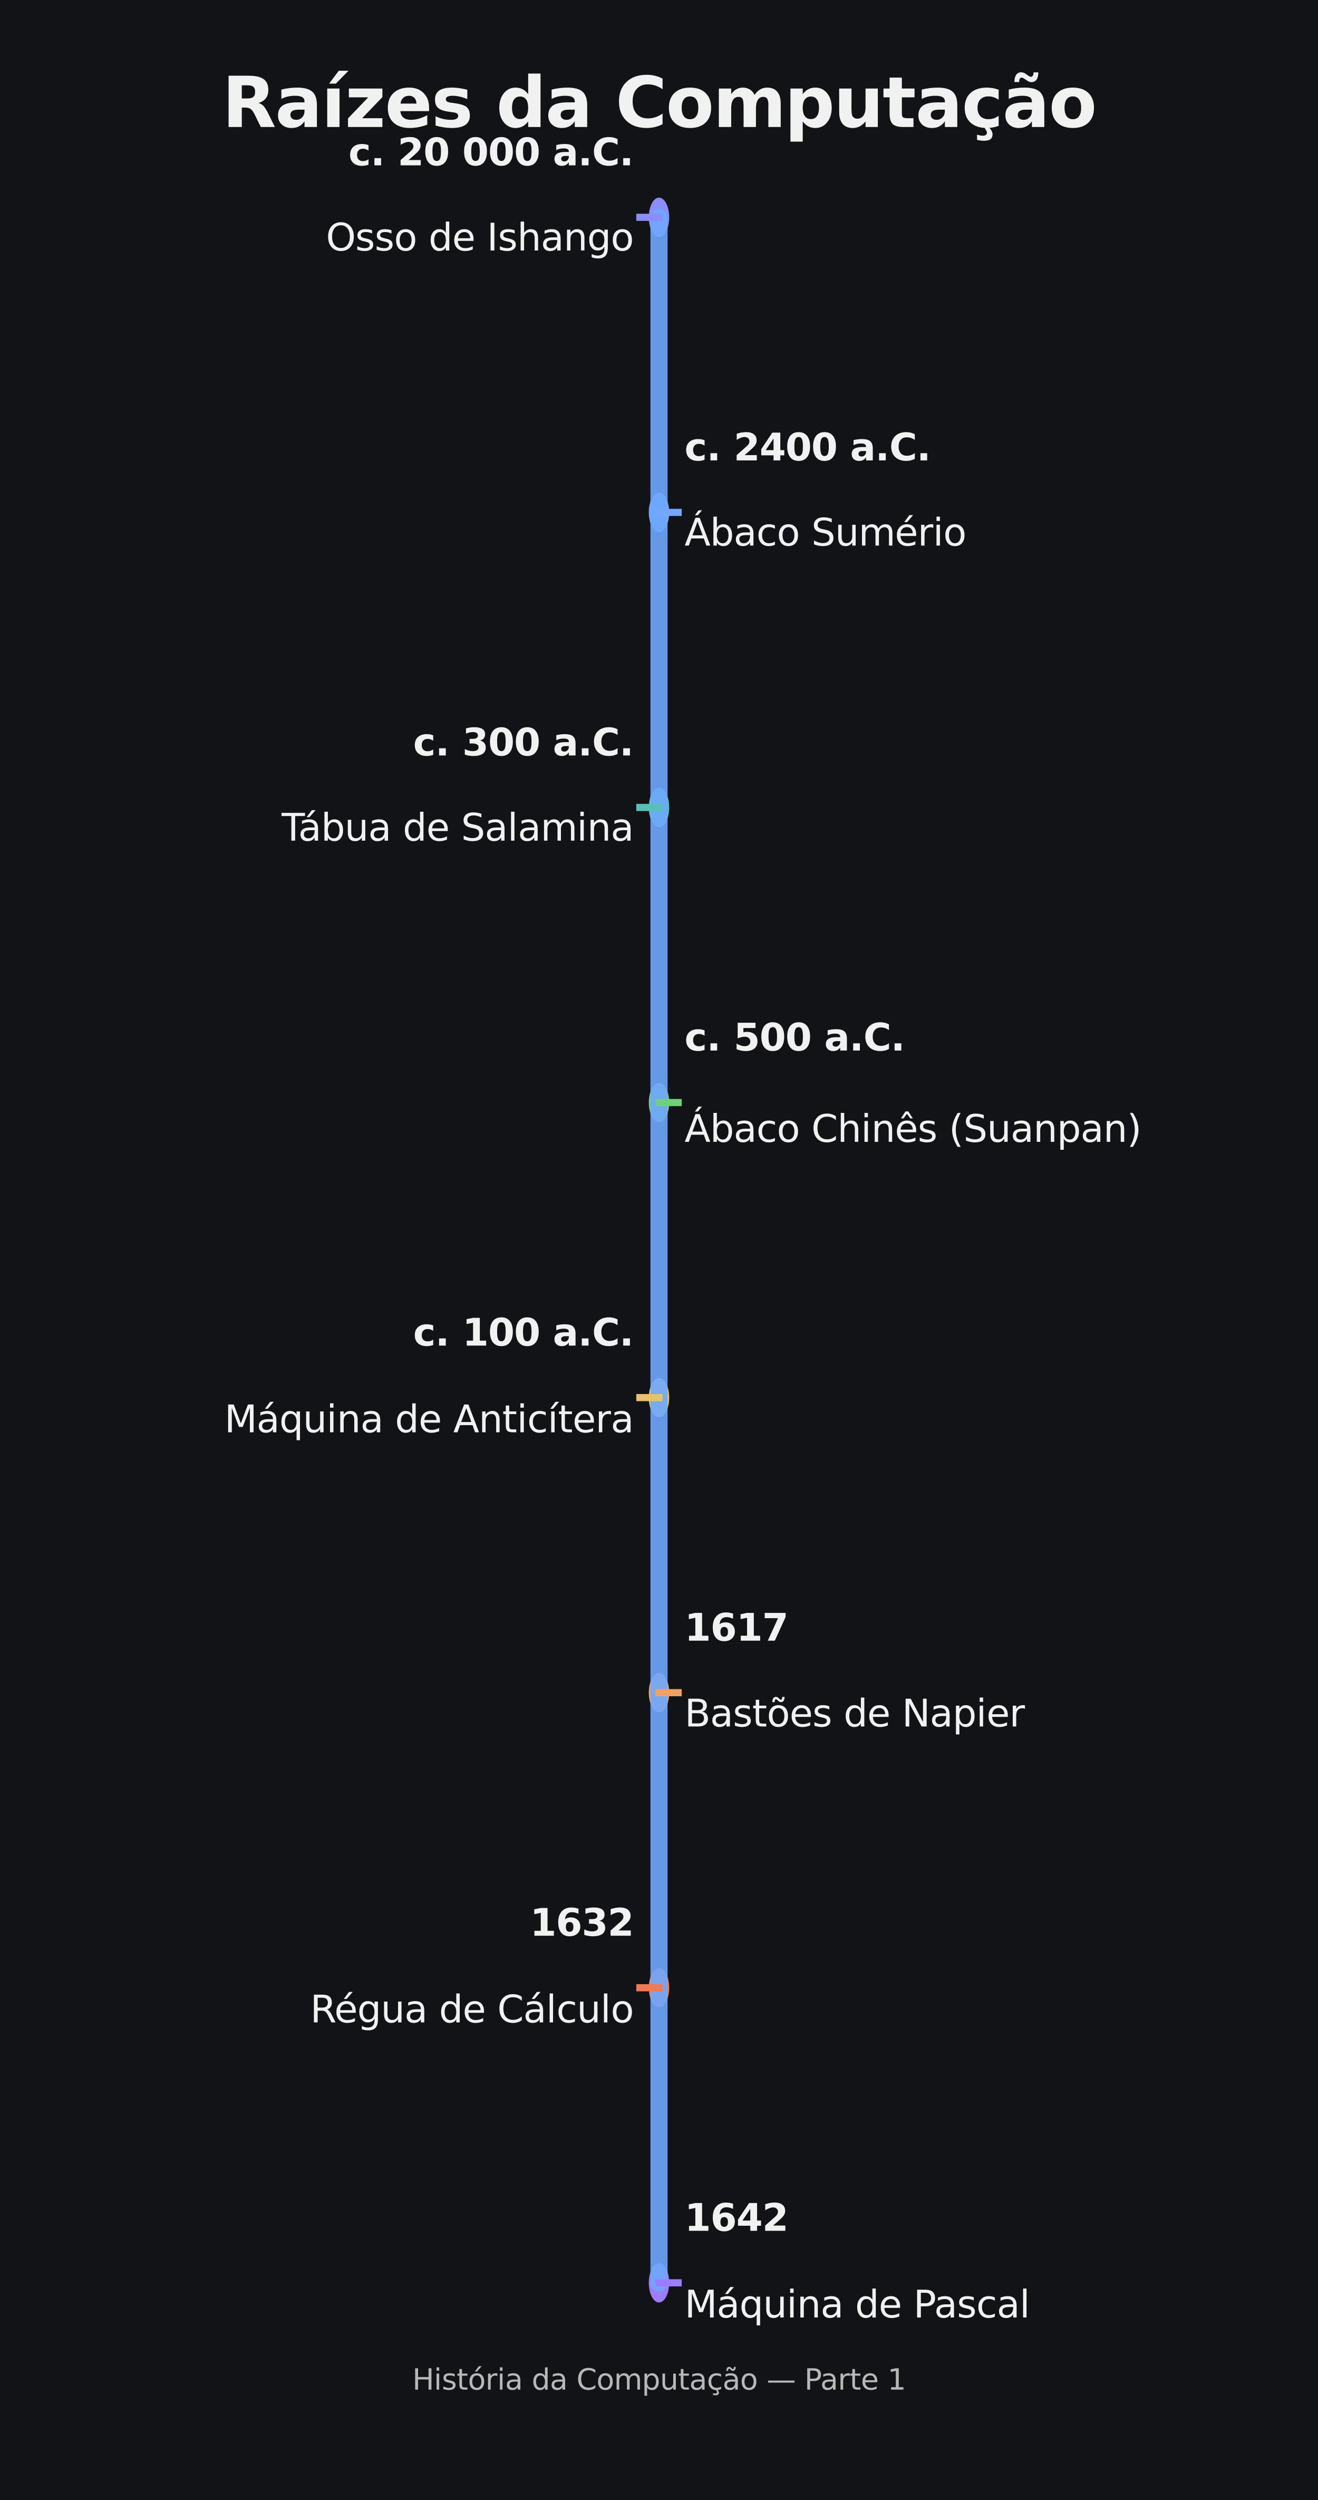 <?xml version="1.0" encoding="utf-8" standalone="no"?>
<!DOCTYPE svg PUBLIC "-//W3C//DTD SVG 1.1//EN"
  "http://www.w3.org/Graphics/SVG/1.1/DTD/svg11.dtd">
<svg xmlns:xlink="http://www.w3.org/1999/xlink" width="460.8pt" height="873.72pt" viewBox="0 0 460.8 873.72" xmlns="http://www.w3.org/2000/svg" version="1.1">
 <defs>
  <style type="text/css">*{stroke-linejoin: round; stroke-linecap: butt}</style>
 </defs>
 <g id="figure_1">
  <g id="patch_1">
   <path d="M 0 873.72 
L 460.8 873.72 
L 460.8 0 
L 0 0 
z
" style="fill: #121316"/>
  </g>
  <g id="axes_1">
   <g id="patch_2">
    <path d="M 230.4 82.82 
C 231.347 82.82 232.256 82.096 232.925 80.807 
C 233.595 79.517 233.971 77.769 233.971 75.946 
C 233.971 74.122 233.595 72.374 232.925 71.085 
C 232.256 69.795 231.347 69.071 230.4 69.071 
C 229.453 69.071 228.544 69.795 227.875 71.085 
C 227.205 72.374 226.829 74.122 226.829 75.946 
C 226.829 77.769 227.205 79.517 227.875 80.807 
C 228.544 82.096 229.453 82.82 230.4 82.82 
z
" clip-path="url(#p7812a2e915)" style="fill: #8b8dfb"/>
   </g>
   <g id="patch_3">
    <path d="M 230.4 185.939 
C 231.347 185.939 232.256 185.214 232.925 183.925 
C 233.595 182.636 233.971 180.887 233.971 179.064 
C 233.971 177.241 233.595 175.492 232.925 174.203 
C 232.256 172.914 231.347 172.189 230.4 172.189 
C 229.453 172.189 228.544 172.914 227.875 174.203 
C 227.205 175.492 226.829 177.241 226.829 179.064 
C 226.829 180.887 227.205 182.636 227.875 183.925 
C 228.544 185.214 229.453 185.939 230.4 185.939 
z
" clip-path="url(#p7812a2e915)" style="fill: #75a7ff"/>
   </g>
   <g id="patch_4">
    <path d="M 230.4 289.057 
C 231.347 289.057 232.256 288.333 232.925 287.043 
C 233.595 285.754 233.971 284.006 233.971 282.182 
C 233.971 280.359 233.595 278.611 232.925 277.321 
C 232.256 276.032 231.347 275.308 230.4 275.308 
C 229.453 275.308 228.544 276.032 227.875 277.321 
C 227.205 278.611 226.829 280.359 226.829 282.182 
C 226.829 284.006 227.205 285.754 227.875 287.043 
C 228.544 288.333 229.453 289.057 230.4 289.057 
z
" clip-path="url(#p7812a2e915)" style="fill: #57c0b6"/>
   </g>
   <g id="patch_5">
    <path d="M 230.4 392.175 
C 231.347 392.175 232.256 391.451 232.925 390.162 
C 233.595 388.873 233.971 387.124 233.971 385.301 
C 233.971 383.478 233.595 381.729 232.925 380.44 
C 232.256 379.151 231.347 378.426 230.4 378.426 
C 229.453 378.426 228.544 379.151 227.875 380.44 
C 227.205 381.729 226.829 383.478 226.829 385.301 
C 226.829 387.124 227.205 388.873 227.875 390.162 
C 228.544 391.451 229.453 392.175 230.4 392.175 
z
" clip-path="url(#p7812a2e915)" style="fill: #6fd17a"/>
   </g>
   <g id="patch_6">
    <path d="M 230.4 495.294 
C 231.347 495.294 232.256 494.569 232.925 493.28 
C 233.595 491.991 233.971 490.242 233.971 488.419 
C 233.971 486.596 233.595 484.847 232.925 483.558 
C 232.256 482.269 231.347 481.545 230.4 481.545 
C 229.453 481.545 228.544 482.269 227.875 483.558 
C 227.205 484.847 226.829 486.596 226.829 488.419 
C 226.829 490.242 227.205 491.991 227.875 493.28 
C 228.544 494.569 229.453 495.294 230.4 495.294 
z
" clip-path="url(#p7812a2e915)" style="fill: #e8c06f"/>
   </g>
   <g id="patch_7">
    <path d="M 230.4 598.412 
C 231.347 598.412 232.256 597.688 232.925 596.399 
C 233.595 595.109 233.971 593.361 233.971 591.538 
C 233.971 589.714 233.595 587.966 232.925 586.677 
C 232.256 585.387 231.347 584.663 230.4 584.663 
C 229.453 584.663 228.544 585.387 227.875 586.677 
C 227.205 587.966 226.829 589.714 226.829 591.538 
C 226.829 593.361 227.205 595.109 227.875 596.399 
C 228.544 597.688 229.453 598.412 230.4 598.412 
z
" clip-path="url(#p7812a2e915)" style="fill: #f3a065"/>
   </g>
   <g id="patch_8">
    <path d="M 230.4 701.531 
C 231.347 701.531 232.256 700.806 232.925 699.517 
C 233.595 698.228 233.971 696.479 233.971 694.656 
C 233.971 692.833 233.595 691.084 232.925 689.795 
C 232.256 688.506 231.347 687.781 230.4 687.781 
C 229.453 687.781 228.544 688.506 227.875 689.795 
C 227.205 691.084 226.829 692.833 226.829 694.656 
C 226.829 696.479 227.205 698.228 227.875 699.517 
C 228.544 700.806 229.453 701.531 230.4 701.531 
z
" clip-path="url(#p7812a2e915)" style="fill: #f17a54"/>
   </g>
   <g id="patch_9">
    <path d="M 230.4 804.649 
C 231.347 804.649 232.256 803.925 232.925 802.635 
C 233.595 801.346 233.971 799.598 233.971 797.774 
C 233.971 795.951 233.595 794.203 232.925 792.913 
C 232.256 791.624 231.347 790.9 230.4 790.9 
C 229.453 790.9 228.544 791.624 227.875 792.913 
C 227.205 794.203 226.829 795.951 226.829 797.774 
C 226.829 799.598 227.205 801.346 227.875 802.635 
C 228.544 803.925 229.453 804.649 230.4 804.649 
z
" clip-path="url(#p7812a2e915)" style="fill: #9c7cff"/>
   </g>
   <g id="line2d_1">
    <path d="M 230.4 797.774 
L 230.4 75.946 
" clip-path="url(#p7812a2e915)" style="fill: none; stroke: #6ea8fe; stroke-opacity: 0.9; stroke-width: 6; stroke-linecap: round"/>
   </g>
   <g id="line2d_2">
    <path d="M 230.4 75.946 
L 223.704 75.946 
" clip-path="url(#p7812a2e915)" style="fill: none; stroke: #8b8dfb; stroke-width: 2.5; stroke-linecap: square"/>
   </g>
   <g id="line2d_3">
    <path d="M 230.4 179.064 
L 237.096 179.064 
" clip-path="url(#p7812a2e915)" style="fill: none; stroke: #75a7ff; stroke-width: 2.5; stroke-linecap: square"/>
   </g>
   <g id="line2d_4">
    <path d="M 230.4 282.182 
L 223.704 282.182 
" clip-path="url(#p7812a2e915)" style="fill: none; stroke: #57c0b6; stroke-width: 2.5; stroke-linecap: square"/>
   </g>
   <g id="line2d_5">
    <path d="M 230.4 385.301 
L 237.096 385.301 
" clip-path="url(#p7812a2e915)" style="fill: none; stroke: #6fd17a; stroke-width: 2.5; stroke-linecap: square"/>
   </g>
   <g id="line2d_6">
    <path d="M 230.4 488.419 
L 223.704 488.419 
" clip-path="url(#p7812a2e915)" style="fill: none; stroke: #e8c06f; stroke-width: 2.5; stroke-linecap: square"/>
   </g>
   <g id="line2d_7">
    <path d="M 230.4 591.538 
L 237.096 591.538 
" clip-path="url(#p7812a2e915)" style="fill: none; stroke: #f3a065; stroke-width: 2.5; stroke-linecap: square"/>
   </g>
   <g id="line2d_8">
    <path d="M 230.4 694.656 
L 223.704 694.656 
" clip-path="url(#p7812a2e915)" style="fill: none; stroke: #f17a54; stroke-width: 2.5; stroke-linecap: square"/>
   </g>
   <g id="line2d_9">
    <path d="M 230.4 797.774 
L 237.096 797.774 
" clip-path="url(#p7812a2e915)" style="fill: none; stroke: #9c7cff; stroke-width: 2.5; stroke-linecap: square"/>
   </g>
   <g id="text_1">
    <!-- Raízes da Computação -->
    <g style="fill: #f1f1f1" transform="translate(77.662 44.379) scale(0.24 -0.24)">
     <defs>
      <path id="DejaVuSans-Bold-52" d="M 2297 2597 
Q 2675 2597 2839 2737 
Q 3003 2878 3003 3200 
Q 3003 3519 2839 3656 
Q 2675 3794 2297 3794 
L 1791 3794 
L 1791 2597 
L 2297 2597 
z
M 1791 1766 
L 1791 0 
L 588 0 
L 588 4666 
L 2425 4666 
Q 3347 4666 3776 4356 
Q 4206 4047 4206 3378 
Q 4206 2916 3982 2619 
Q 3759 2322 3309 2181 
Q 3556 2125 3751 1926 
Q 3947 1728 4147 1325 
L 4800 0 
L 3519 0 
L 2950 1159 
Q 2778 1509 2601 1637 
Q 2425 1766 2131 1766 
L 1791 1766 
z
" transform="scale(0.016)"/>
      <path id="DejaVuSans-Bold-61" d="M 2106 1575 
Q 1756 1575 1579 1456 
Q 1403 1338 1403 1106 
Q 1403 894 1545 773 
Q 1688 653 1941 653 
Q 2256 653 2472 879 
Q 2688 1106 2688 1447 
L 2688 1575 
L 2106 1575 
z
M 3816 1997 
L 3816 0 
L 2688 0 
L 2688 519 
Q 2463 200 2181 54 
Q 1900 -91 1497 -91 
Q 953 -91 614 226 
Q 275 544 275 1050 
Q 275 1666 698 1953 
Q 1122 2241 2028 2241 
L 2688 2241 
L 2688 2328 
Q 2688 2594 2478 2717 
Q 2269 2841 1825 2841 
Q 1466 2841 1156 2769 
Q 847 2697 581 2553 
L 581 3406 
Q 941 3494 1303 3539 
Q 1666 3584 2028 3584 
Q 2975 3584 3395 3211 
Q 3816 2838 3816 1997 
z
" transform="scale(0.016)"/>
      <path id="DejaVuSans-Bold-ed" d="M 538 3500 
L 1656 3500 
L 1656 0 
L 538 0 
L 538 3500 
z
M 1590 5119 
L 2474 5119 
L 1321 3944 
L 709 3944 
L 1590 5119 
z
" transform="scale(0.016)"/>
      <path id="DejaVuSans-Bold-7a" d="M 366 3500 
L 3419 3500 
L 3419 2719 
L 1575 800 
L 3419 800 
L 3419 0 
L 288 0 
L 288 781 
L 2131 2700 
L 366 2700 
L 366 3500 
z
" transform="scale(0.016)"/>
      <path id="DejaVuSans-Bold-65" d="M 4031 1759 
L 4031 1441 
L 1416 1441 
Q 1456 1047 1700 850 
Q 1944 653 2381 653 
Q 2734 653 3104 758 
Q 3475 863 3866 1075 
L 3866 213 
Q 3469 63 3072 -14 
Q 2675 -91 2278 -91 
Q 1328 -91 801 392 
Q 275 875 275 1747 
Q 275 2603 792 3093 
Q 1309 3584 2216 3584 
Q 3041 3584 3536 3087 
Q 4031 2591 4031 1759 
z
M 2881 2131 
Q 2881 2450 2695 2645 
Q 2509 2841 2209 2841 
Q 1884 2841 1681 2658 
Q 1478 2475 1428 2131 
L 2881 2131 
z
" transform="scale(0.016)"/>
      <path id="DejaVuSans-Bold-73" d="M 3272 3391 
L 3272 2541 
Q 2913 2691 2578 2766 
Q 2244 2841 1947 2841 
Q 1628 2841 1473 2761 
Q 1319 2681 1319 2516 
Q 1319 2381 1436 2309 
Q 1553 2238 1856 2203 
L 2053 2175 
Q 2913 2066 3209 1816 
Q 3506 1566 3506 1031 
Q 3506 472 3093 190 
Q 2681 -91 1863 -91 
Q 1516 -91 1145 -36 
Q 775 19 384 128 
L 384 978 
Q 719 816 1070 734 
Q 1422 653 1784 653 
Q 2113 653 2278 743 
Q 2444 834 2444 1013 
Q 2444 1163 2330 1236 
Q 2216 1309 1875 1350 
L 1678 1375 
Q 931 1469 631 1722 
Q 331 1975 331 2491 
Q 331 3047 712 3315 
Q 1094 3584 1881 3584 
Q 2191 3584 2531 3537 
Q 2872 3491 3272 3391 
z
" transform="scale(0.016)"/>
      <path id="DejaVuSans-Bold-20" transform="scale(0.016)"/>
      <path id="DejaVuSans-Bold-64" d="M 2919 2988 
L 2919 4863 
L 4044 4863 
L 4044 0 
L 2919 0 
L 2919 506 
Q 2688 197 2409 53 
Q 2131 -91 1766 -91 
Q 1119 -91 703 423 
Q 288 938 288 1747 
Q 288 2556 703 3070 
Q 1119 3584 1766 3584 
Q 2128 3584 2408 3439 
Q 2688 3294 2919 2988 
z
M 2181 722 
Q 2541 722 2730 984 
Q 2919 1247 2919 1747 
Q 2919 2247 2730 2509 
Q 2541 2772 2181 2772 
Q 1825 2772 1636 2509 
Q 1447 2247 1447 1747 
Q 1447 1247 1636 984 
Q 1825 722 2181 722 
z
" transform="scale(0.016)"/>
      <path id="DejaVuSans-Bold-43" d="M 4288 256 
Q 3956 84 3597 -3 
Q 3238 -91 2847 -91 
Q 1681 -91 1000 561 
Q 319 1213 319 2328 
Q 319 3447 1000 4098 
Q 1681 4750 2847 4750 
Q 3238 4750 3597 4662 
Q 3956 4575 4288 4403 
L 4288 3438 
Q 3953 3666 3628 3772 
Q 3303 3878 2944 3878 
Q 2300 3878 1931 3465 
Q 1563 3053 1563 2328 
Q 1563 1606 1931 1193 
Q 2300 781 2944 781 
Q 3303 781 3628 887 
Q 3953 994 4288 1222 
L 4288 256 
z
" transform="scale(0.016)"/>
      <path id="DejaVuSans-Bold-6f" d="M 2203 2784 
Q 1831 2784 1636 2517 
Q 1441 2250 1441 1747 
Q 1441 1244 1636 976 
Q 1831 709 2203 709 
Q 2569 709 2762 976 
Q 2956 1244 2956 1747 
Q 2956 2250 2762 2517 
Q 2569 2784 2203 2784 
z
M 2203 3584 
Q 3106 3584 3614 3096 
Q 4122 2609 4122 1747 
Q 4122 884 3614 396 
Q 3106 -91 2203 -91 
Q 1297 -91 786 396 
Q 275 884 275 1747 
Q 275 2609 786 3096 
Q 1297 3584 2203 3584 
z
" transform="scale(0.016)"/>
      <path id="DejaVuSans-Bold-6d" d="M 3781 2919 
Q 3994 3244 4286 3414 
Q 4578 3584 4928 3584 
Q 5531 3584 5847 3212 
Q 6163 2841 6163 2131 
L 6163 0 
L 5038 0 
L 5038 1825 
Q 5041 1866 5042 1909 
Q 5044 1953 5044 2034 
Q 5044 2406 4934 2573 
Q 4825 2741 4581 2741 
Q 4263 2741 4089 2478 
Q 3916 2216 3909 1719 
L 3909 0 
L 2784 0 
L 2784 1825 
Q 2784 2406 2684 2573 
Q 2584 2741 2328 2741 
Q 2006 2741 1831 2477 
Q 1656 2213 1656 1722 
L 1656 0 
L 531 0 
L 531 3500 
L 1656 3500 
L 1656 2988 
Q 1863 3284 2130 3434 
Q 2397 3584 2719 3584 
Q 3081 3584 3359 3409 
Q 3638 3234 3781 2919 
z
" transform="scale(0.016)"/>
      <path id="DejaVuSans-Bold-70" d="M 1656 506 
L 1656 -1331 
L 538 -1331 
L 538 3500 
L 1656 3500 
L 1656 2988 
Q 1888 3294 2169 3439 
Q 2450 3584 2816 3584 
Q 3463 3584 3878 3070 
Q 4294 2556 4294 1747 
Q 4294 938 3878 423 
Q 3463 -91 2816 -91 
Q 2450 -91 2169 54 
Q 1888 200 1656 506 
z
M 2400 2772 
Q 2041 2772 1848 2508 
Q 1656 2244 1656 1747 
Q 1656 1250 1848 986 
Q 2041 722 2400 722 
Q 2759 722 2948 984 
Q 3138 1247 3138 1747 
Q 3138 2247 2948 2509 
Q 2759 2772 2400 2772 
z
" transform="scale(0.016)"/>
      <path id="DejaVuSans-Bold-75" d="M 500 1363 
L 500 3500 
L 1625 3500 
L 1625 3150 
Q 1625 2866 1622 2436 
Q 1619 2006 1619 1863 
Q 1619 1441 1641 1255 
Q 1663 1069 1716 984 
Q 1784 875 1895 815 
Q 2006 756 2150 756 
Q 2500 756 2700 1025 
Q 2900 1294 2900 1772 
L 2900 3500 
L 4019 3500 
L 4019 0 
L 2900 0 
L 2900 506 
Q 2647 200 2364 54 
Q 2081 -91 1741 -91 
Q 1134 -91 817 281 
Q 500 653 500 1363 
z
" transform="scale(0.016)"/>
      <path id="DejaVuSans-Bold-74" d="M 1759 4494 
L 1759 3500 
L 2913 3500 
L 2913 2700 
L 1759 2700 
L 1759 1216 
Q 1759 972 1856 886 
Q 1953 800 2241 800 
L 2816 800 
L 2816 0 
L 1856 0 
Q 1194 0 917 276 
Q 641 553 641 1216 
L 641 2700 
L 84 2700 
L 84 3500 
L 641 3500 
L 641 4494 
L 1759 4494 
z
" transform="scale(0.016)"/>
      <path id="DejaVuSans-Bold-e7" d="M 3366 3391 
L 3366 2478 
Q 3138 2634 2908 2709 
Q 2678 2784 2431 2784 
Q 1963 2784 1702 2511 
Q 1441 2238 1441 1747 
Q 1441 1256 1702 982 
Q 1963 709 2431 709 
Q 2694 709 2930 787 
Q 3166 866 3366 1019 
L 3366 103 
Q 3103 6 2833 -42 
Q 2563 -91 2291 -91 
Q 1344 -91 809 395 
Q 275 881 275 1747 
Q 275 2613 809 3098 
Q 1344 3584 2291 3584 
Q 2566 3584 2833 3536 
Q 3100 3488 3366 3391 
z
M 2457 0 
Q 2639 -194 2724 -359 
Q 2810 -525 2810 -672 
Q 2810 -969 2618 -1111 
Q 2426 -1253 2029 -1253 
Q 1879 -1253 1719 -1233 
Q 1560 -1213 1398 -1172 
L 1395 -697 
Q 1551 -747 1680 -770 
Q 1810 -794 1914 -794 
Q 2095 -794 2196 -722 
Q 2298 -650 2298 -525 
Q 2298 -444 2231 -316 
Q 2164 -188 2023 0 
L 2457 0 
z
" transform="scale(0.016)"/>
      <path id="DejaVuSans-Bold-e3" d="M 2106 1575 
Q 1756 1575 1579 1456 
Q 1403 1338 1403 1106 
Q 1403 894 1545 773 
Q 1688 653 1941 653 
Q 2256 653 2472 879 
Q 2688 1106 2688 1447 
L 2688 1575 
L 2106 1575 
z
M 3816 1997 
L 3816 0 
L 2688 0 
L 2688 519 
Q 2463 200 2181 54 
Q 1900 -91 1497 -91 
Q 953 -91 614 226 
Q 275 544 275 1050 
Q 275 1666 698 1953 
Q 1122 2241 2028 2241 
L 2688 2241 
L 2688 2328 
Q 2688 2594 2478 2717 
Q 2269 2841 1825 2841 
Q 1466 2841 1156 2769 
Q 847 2697 581 2553 
L 581 3406 
Q 941 3494 1303 3539 
Q 1666 3584 2028 3584 
Q 2975 3584 3395 3211 
Q 3816 2838 3816 1997 
z
M 2190 4263 
L 2018 4378 
Q 2006 4384 1987 4397 
Q 1840 4494 1762 4494 
Q 1650 4494 1590 4397 
Q 1531 4300 1531 4116 
L 1531 4091 
L 1097 4091 
Q 1097 4516 1257 4747 
Q 1418 4978 1709 4978 
Q 1822 4978 1936 4936 
Q 2050 4894 2178 4800 
L 2368 4666 
Q 2437 4619 2495 4594 
Q 2553 4569 2600 4569 
Q 2712 4569 2774 4669 
Q 2837 4769 2837 4947 
L 2837 4972 
L 3272 4972 
Q 3272 4547 3111 4315 
Q 2950 4084 2659 4084 
Q 2547 4084 2442 4121 
Q 2337 4159 2190 4263 
z
" transform="scale(0.016)"/>
     </defs>
     <use xlink:href="#DejaVuSans-Bold-52"/>
     <use xlink:href="#DejaVuSans-Bold-61" transform="translate(77.002 0)"/>
     <use xlink:href="#DejaVuSans-Bold-ed" transform="translate(144.482 0)"/>
     <use xlink:href="#DejaVuSans-Bold-7a" transform="translate(178.76 0)"/>
     <use xlink:href="#DejaVuSans-Bold-65" transform="translate(236.963 0)"/>
     <use xlink:href="#DejaVuSans-Bold-73" transform="translate(304.785 0)"/>
     <use xlink:href="#DejaVuSans-Bold-20" transform="translate(364.307 0)"/>
     <use xlink:href="#DejaVuSans-Bold-64" transform="translate(399.121 0)"/>
     <use xlink:href="#DejaVuSans-Bold-61" transform="translate(470.703 0)"/>
     <use xlink:href="#DejaVuSans-Bold-20" transform="translate(538.184 0)"/>
     <use xlink:href="#DejaVuSans-Bold-43" transform="translate(572.998 0)"/>
     <use xlink:href="#DejaVuSans-Bold-6f" transform="translate(646.387 0)"/>
     <use xlink:href="#DejaVuSans-Bold-6d" transform="translate(715.088 0)"/>
     <use xlink:href="#DejaVuSans-Bold-70" transform="translate(819.287 0)"/>
     <use xlink:href="#DejaVuSans-Bold-75" transform="translate(890.869 0)"/>
     <use xlink:href="#DejaVuSans-Bold-74" transform="translate(962.061 0)"/>
     <use xlink:href="#DejaVuSans-Bold-61" transform="translate(1009.863 0)"/>
     <use xlink:href="#DejaVuSans-Bold-e7" transform="translate(1077.344 0)"/>
     <use xlink:href="#DejaVuSans-Bold-e3" transform="translate(1136.621 0)"/>
     <use xlink:href="#DejaVuSans-Bold-6f" transform="translate(1204.102 0)"/>
    </g>
   </g>
   <g id="text_2">
    <!-- c. 20 000 a.C. -->
    <g style="fill: #f1f1f1" transform="translate(121.835 57.774) scale(0.13 -0.13)">
     <defs>
      <path id="DejaVuSans-Bold-63" d="M 3366 3391 
L 3366 2478 
Q 3138 2634 2908 2709 
Q 2678 2784 2431 2784 
Q 1963 2784 1702 2511 
Q 1441 2238 1441 1747 
Q 1441 1256 1702 982 
Q 1963 709 2431 709 
Q 2694 709 2930 787 
Q 3166 866 3366 1019 
L 3366 103 
Q 3103 6 2833 -42 
Q 2563 -91 2291 -91 
Q 1344 -91 809 395 
Q 275 881 275 1747 
Q 275 2613 809 3098 
Q 1344 3584 2291 3584 
Q 2566 3584 2833 3536 
Q 3100 3488 3366 3391 
z
" transform="scale(0.016)"/>
      <path id="DejaVuSans-Bold-2e" d="M 653 1209 
L 1778 1209 
L 1778 0 
L 653 0 
L 653 1209 
z
" transform="scale(0.016)"/>
      <path id="DejaVuSans-Bold-32" d="M 1844 884 
L 3897 884 
L 3897 0 
L 506 0 
L 506 884 
L 2209 2388 
Q 2438 2594 2547 2791 
Q 2656 2988 2656 3200 
Q 2656 3528 2436 3728 
Q 2216 3928 1850 3928 
Q 1569 3928 1234 3808 
Q 900 3688 519 3450 
L 519 4475 
Q 925 4609 1322 4679 
Q 1719 4750 2100 4750 
Q 2938 4750 3402 4381 
Q 3866 4013 3866 3353 
Q 3866 2972 3669 2642 
Q 3472 2313 2841 1759 
L 1844 884 
z
" transform="scale(0.016)"/>
      <path id="DejaVuSans-Bold-30" d="M 2944 2338 
Q 2944 3213 2780 3570 
Q 2616 3928 2228 3928 
Q 1841 3928 1675 3570 
Q 1509 3213 1509 2338 
Q 1509 1453 1675 1090 
Q 1841 728 2228 728 
Q 2613 728 2778 1090 
Q 2944 1453 2944 2338 
z
M 4147 2328 
Q 4147 1169 3647 539 
Q 3147 -91 2228 -91 
Q 1306 -91 806 539 
Q 306 1169 306 2328 
Q 306 3491 806 4120 
Q 1306 4750 2228 4750 
Q 3147 4750 3647 4120 
Q 4147 3491 4147 2328 
z
" transform="scale(0.016)"/>
     </defs>
     <use xlink:href="#DejaVuSans-Bold-63"/>
     <use xlink:href="#DejaVuSans-Bold-2e" transform="translate(59.277 0)"/>
     <use xlink:href="#DejaVuSans-Bold-20" transform="translate(97.266 0)"/>
     <use xlink:href="#DejaVuSans-Bold-32" transform="translate(132.08 0)"/>
     <use xlink:href="#DejaVuSans-Bold-30" transform="translate(201.66 0)"/>
     <use xlink:href="#DejaVuSans-Bold-20" transform="translate(271.24 0)"/>
     <use xlink:href="#DejaVuSans-Bold-30" transform="translate(306.055 0)"/>
     <use xlink:href="#DejaVuSans-Bold-30" transform="translate(375.635 0)"/>
     <use xlink:href="#DejaVuSans-Bold-30" transform="translate(445.215 0)"/>
     <use xlink:href="#DejaVuSans-Bold-20" transform="translate(514.795 0)"/>
     <use xlink:href="#DejaVuSans-Bold-61" transform="translate(549.609 0)"/>
     <use xlink:href="#DejaVuSans-Bold-2e" transform="translate(617.09 0)"/>
     <use xlink:href="#DejaVuSans-Bold-43" transform="translate(655.078 0)"/>
     <use xlink:href="#DejaVuSans-Bold-2e" transform="translate(728.467 0)"/>
    </g>
   </g>
   <g id="text_3">
    <!-- Osso de Ishango -->
    <g style="fill: #f1f1f1" transform="translate(113.966 87.542) scale(0.13 -0.13)">
     <defs>
      <path id="DejaVuSans-4f" d="M 2522 4238 
Q 1834 4238 1429 3725 
Q 1025 3213 1025 2328 
Q 1025 1447 1429 934 
Q 1834 422 2522 422 
Q 3209 422 3611 934 
Q 4013 1447 4013 2328 
Q 4013 3213 3611 3725 
Q 3209 4238 2522 4238 
z
M 2522 4750 
Q 3503 4750 4090 4092 
Q 4678 3434 4678 2328 
Q 4678 1225 4090 567 
Q 3503 -91 2522 -91 
Q 1538 -91 948 565 
Q 359 1222 359 2328 
Q 359 3434 948 4092 
Q 1538 4750 2522 4750 
z
" transform="scale(0.016)"/>
      <path id="DejaVuSans-73" d="M 2834 3397 
L 2834 2853 
Q 2591 2978 2328 3040 
Q 2066 3103 1784 3103 
Q 1356 3103 1142 2972 
Q 928 2841 928 2578 
Q 928 2378 1081 2264 
Q 1234 2150 1697 2047 
L 1894 2003 
Q 2506 1872 2764 1633 
Q 3022 1394 3022 966 
Q 3022 478 2636 193 
Q 2250 -91 1575 -91 
Q 1294 -91 989 -36 
Q 684 19 347 128 
L 347 722 
Q 666 556 975 473 
Q 1284 391 1588 391 
Q 1994 391 2212 530 
Q 2431 669 2431 922 
Q 2431 1156 2273 1281 
Q 2116 1406 1581 1522 
L 1381 1569 
Q 847 1681 609 1914 
Q 372 2147 372 2553 
Q 372 3047 722 3315 
Q 1072 3584 1716 3584 
Q 2034 3584 2315 3537 
Q 2597 3491 2834 3397 
z
" transform="scale(0.016)"/>
      <path id="DejaVuSans-6f" d="M 1959 3097 
Q 1497 3097 1228 2736 
Q 959 2375 959 1747 
Q 959 1119 1226 758 
Q 1494 397 1959 397 
Q 2419 397 2687 759 
Q 2956 1122 2956 1747 
Q 2956 2369 2687 2733 
Q 2419 3097 1959 3097 
z
M 1959 3584 
Q 2709 3584 3137 3096 
Q 3566 2609 3566 1747 
Q 3566 888 3137 398 
Q 2709 -91 1959 -91 
Q 1206 -91 779 398 
Q 353 888 353 1747 
Q 353 2609 779 3096 
Q 1206 3584 1959 3584 
z
" transform="scale(0.016)"/>
      <path id="DejaVuSans-20" transform="scale(0.016)"/>
      <path id="DejaVuSans-64" d="M 2906 2969 
L 2906 4863 
L 3481 4863 
L 3481 0 
L 2906 0 
L 2906 525 
Q 2725 213 2448 61 
Q 2172 -91 1784 -91 
Q 1150 -91 751 415 
Q 353 922 353 1747 
Q 353 2572 751 3078 
Q 1150 3584 1784 3584 
Q 2172 3584 2448 3432 
Q 2725 3281 2906 2969 
z
M 947 1747 
Q 947 1113 1208 752 
Q 1469 391 1925 391 
Q 2381 391 2643 752 
Q 2906 1113 2906 1747 
Q 2906 2381 2643 2742 
Q 2381 3103 1925 3103 
Q 1469 3103 1208 2742 
Q 947 2381 947 1747 
z
" transform="scale(0.016)"/>
      <path id="DejaVuSans-65" d="M 3597 1894 
L 3597 1613 
L 953 1613 
Q 991 1019 1311 708 
Q 1631 397 2203 397 
Q 2534 397 2845 478 
Q 3156 559 3463 722 
L 3463 178 
Q 3153 47 2828 -22 
Q 2503 -91 2169 -91 
Q 1331 -91 842 396 
Q 353 884 353 1716 
Q 353 2575 817 3079 
Q 1281 3584 2069 3584 
Q 2775 3584 3186 3129 
Q 3597 2675 3597 1894 
z
M 3022 2063 
Q 3016 2534 2758 2815 
Q 2500 3097 2075 3097 
Q 1594 3097 1305 2825 
Q 1016 2553 972 2059 
L 3022 2063 
z
" transform="scale(0.016)"/>
      <path id="DejaVuSans-49" d="M 628 4666 
L 1259 4666 
L 1259 0 
L 628 0 
L 628 4666 
z
" transform="scale(0.016)"/>
      <path id="DejaVuSans-68" d="M 3513 2113 
L 3513 0 
L 2938 0 
L 2938 2094 
Q 2938 2591 2744 2837 
Q 2550 3084 2163 3084 
Q 1697 3084 1428 2787 
Q 1159 2491 1159 1978 
L 1159 0 
L 581 0 
L 581 4863 
L 1159 4863 
L 1159 2956 
Q 1366 3272 1645 3428 
Q 1925 3584 2291 3584 
Q 2894 3584 3203 3211 
Q 3513 2838 3513 2113 
z
" transform="scale(0.016)"/>
      <path id="DejaVuSans-61" d="M 2194 1759 
Q 1497 1759 1228 1600 
Q 959 1441 959 1056 
Q 959 750 1161 570 
Q 1363 391 1709 391 
Q 2188 391 2477 730 
Q 2766 1069 2766 1631 
L 2766 1759 
L 2194 1759 
z
M 3341 1997 
L 3341 0 
L 2766 0 
L 2766 531 
Q 2569 213 2275 61 
Q 1981 -91 1556 -91 
Q 1019 -91 701 211 
Q 384 513 384 1019 
Q 384 1609 779 1909 
Q 1175 2209 1959 2209 
L 2766 2209 
L 2766 2266 
Q 2766 2663 2505 2880 
Q 2244 3097 1772 3097 
Q 1472 3097 1187 3025 
Q 903 2953 641 2809 
L 641 3341 
Q 956 3463 1253 3523 
Q 1550 3584 1831 3584 
Q 2591 3584 2966 3190 
Q 3341 2797 3341 1997 
z
" transform="scale(0.016)"/>
      <path id="DejaVuSans-6e" d="M 3513 2113 
L 3513 0 
L 2938 0 
L 2938 2094 
Q 2938 2591 2744 2837 
Q 2550 3084 2163 3084 
Q 1697 3084 1428 2787 
Q 1159 2491 1159 1978 
L 1159 0 
L 581 0 
L 581 3500 
L 1159 3500 
L 1159 2956 
Q 1366 3272 1645 3428 
Q 1925 3584 2291 3584 
Q 2894 3584 3203 3211 
Q 3513 2838 3513 2113 
z
" transform="scale(0.016)"/>
      <path id="DejaVuSans-67" d="M 2906 1791 
Q 2906 2416 2648 2759 
Q 2391 3103 1925 3103 
Q 1463 3103 1205 2759 
Q 947 2416 947 1791 
Q 947 1169 1205 825 
Q 1463 481 1925 481 
Q 2391 481 2648 825 
Q 2906 1169 2906 1791 
z
M 3481 434 
Q 3481 -459 3084 -895 
Q 2688 -1331 1869 -1331 
Q 1566 -1331 1297 -1286 
Q 1028 -1241 775 -1147 
L 775 -588 
Q 1028 -725 1275 -790 
Q 1522 -856 1778 -856 
Q 2344 -856 2625 -561 
Q 2906 -266 2906 331 
L 2906 616 
Q 2728 306 2450 153 
Q 2172 0 1784 0 
Q 1141 0 747 490 
Q 353 981 353 1791 
Q 353 2603 747 3093 
Q 1141 3584 1784 3584 
Q 2172 3584 2450 3431 
Q 2728 3278 2906 2969 
L 2906 3500 
L 3481 3500 
L 3481 434 
z
" transform="scale(0.016)"/>
     </defs>
     <use xlink:href="#DejaVuSans-4f"/>
     <use xlink:href="#DejaVuSans-73" transform="translate(78.711 0)"/>
     <use xlink:href="#DejaVuSans-73" transform="translate(130.811 0)"/>
     <use xlink:href="#DejaVuSans-6f" transform="translate(182.91 0)"/>
     <use xlink:href="#DejaVuSans-20" transform="translate(244.092 0)"/>
     <use xlink:href="#DejaVuSans-64" transform="translate(275.879 0)"/>
     <use xlink:href="#DejaVuSans-65" transform="translate(339.355 0)"/>
     <use xlink:href="#DejaVuSans-20" transform="translate(400.879 0)"/>
     <use xlink:href="#DejaVuSans-49" transform="translate(432.666 0)"/>
     <use xlink:href="#DejaVuSans-73" transform="translate(462.158 0)"/>
     <use xlink:href="#DejaVuSans-68" transform="translate(514.258 0)"/>
     <use xlink:href="#DejaVuSans-61" transform="translate(577.637 0)"/>
     <use xlink:href="#DejaVuSans-6e" transform="translate(638.916 0)"/>
     <use xlink:href="#DejaVuSans-67" transform="translate(702.295 0)"/>
     <use xlink:href="#DejaVuSans-6f" transform="translate(765.771 0)"/>
    </g>
   </g>
   <g id="text_4">
    <!-- c. 2400 a.C. -->
    <g style="fill: #f1f1f1" transform="translate(239.328 160.893) scale(0.13 -0.13)">
     <defs>
      <path id="DejaVuSans-Bold-34" d="M 2356 3675 
L 1038 1722 
L 2356 1722 
L 2356 3675 
z
M 2156 4666 
L 3494 4666 
L 3494 1722 
L 4159 1722 
L 4159 850 
L 3494 850 
L 3494 0 
L 2356 0 
L 2356 850 
L 288 850 
L 288 1881 
L 2156 4666 
z
" transform="scale(0.016)"/>
     </defs>
     <use xlink:href="#DejaVuSans-Bold-63"/>
     <use xlink:href="#DejaVuSans-Bold-2e" transform="translate(59.277 0)"/>
     <use xlink:href="#DejaVuSans-Bold-20" transform="translate(97.266 0)"/>
     <use xlink:href="#DejaVuSans-Bold-32" transform="translate(132.08 0)"/>
     <use xlink:href="#DejaVuSans-Bold-34" transform="translate(201.66 0)"/>
     <use xlink:href="#DejaVuSans-Bold-30" transform="translate(271.24 0)"/>
     <use xlink:href="#DejaVuSans-Bold-30" transform="translate(340.82 0)"/>
     <use xlink:href="#DejaVuSans-Bold-20" transform="translate(410.4 0)"/>
     <use xlink:href="#DejaVuSans-Bold-61" transform="translate(445.215 0)"/>
     <use xlink:href="#DejaVuSans-Bold-2e" transform="translate(512.695 0)"/>
     <use xlink:href="#DejaVuSans-Bold-43" transform="translate(550.684 0)"/>
     <use xlink:href="#DejaVuSans-Bold-2e" transform="translate(624.072 0)"/>
    </g>
   </g>
   <g id="text_5">
    <!-- Ábaco Sumério -->
    <g style="fill: #f1f1f1" transform="translate(239.328 190.661) scale(0.13 -0.13)">
     <defs>
      <path id="DejaVuSans-c1" d="M 2188 4044 
L 1331 1722 
L 3047 1722 
L 2188 4044 
z
M 1831 4666 
L 2547 4666 
L 4325 0 
L 3669 0 
L 3244 1197 
L 1141 1197 
L 716 0 
L 50 0 
L 1831 4666 
z
M 2356 5921 
L 2934 5921 
L 2222 5096 
L 1743 5096 
L 2356 5921 
z
" transform="scale(0.016)"/>
      <path id="DejaVuSans-62" d="M 3116 1747 
Q 3116 2381 2855 2742 
Q 2594 3103 2138 3103 
Q 1681 3103 1420 2742 
Q 1159 2381 1159 1747 
Q 1159 1113 1420 752 
Q 1681 391 2138 391 
Q 2594 391 2855 752 
Q 3116 1113 3116 1747 
z
M 1159 2969 
Q 1341 3281 1617 3432 
Q 1894 3584 2278 3584 
Q 2916 3584 3314 3078 
Q 3713 2572 3713 1747 
Q 3713 922 3314 415 
Q 2916 -91 2278 -91 
Q 1894 -91 1617 61 
Q 1341 213 1159 525 
L 1159 0 
L 581 0 
L 581 4863 
L 1159 4863 
L 1159 2969 
z
" transform="scale(0.016)"/>
      <path id="DejaVuSans-63" d="M 3122 3366 
L 3122 2828 
Q 2878 2963 2633 3030 
Q 2388 3097 2138 3097 
Q 1578 3097 1268 2742 
Q 959 2388 959 1747 
Q 959 1106 1268 751 
Q 1578 397 2138 397 
Q 2388 397 2633 464 
Q 2878 531 3122 666 
L 3122 134 
Q 2881 22 2623 -34 
Q 2366 -91 2075 -91 
Q 1284 -91 818 406 
Q 353 903 353 1747 
Q 353 2603 823 3093 
Q 1294 3584 2113 3584 
Q 2378 3584 2631 3529 
Q 2884 3475 3122 3366 
z
" transform="scale(0.016)"/>
      <path id="DejaVuSans-53" d="M 3425 4513 
L 3425 3897 
Q 3066 4069 2747 4153 
Q 2428 4238 2131 4238 
Q 1616 4238 1336 4038 
Q 1056 3838 1056 3469 
Q 1056 3159 1242 3001 
Q 1428 2844 1947 2747 
L 2328 2669 
Q 3034 2534 3370 2195 
Q 3706 1856 3706 1288 
Q 3706 609 3251 259 
Q 2797 -91 1919 -91 
Q 1588 -91 1214 -16 
Q 841 59 441 206 
L 441 856 
Q 825 641 1194 531 
Q 1563 422 1919 422 
Q 2459 422 2753 634 
Q 3047 847 3047 1241 
Q 3047 1584 2836 1778 
Q 2625 1972 2144 2069 
L 1759 2144 
Q 1053 2284 737 2584 
Q 422 2884 422 3419 
Q 422 4038 858 4394 
Q 1294 4750 2059 4750 
Q 2388 4750 2728 4690 
Q 3069 4631 3425 4513 
z
" transform="scale(0.016)"/>
      <path id="DejaVuSans-75" d="M 544 1381 
L 544 3500 
L 1119 3500 
L 1119 1403 
Q 1119 906 1312 657 
Q 1506 409 1894 409 
Q 2359 409 2629 706 
Q 2900 1003 2900 1516 
L 2900 3500 
L 3475 3500 
L 3475 0 
L 2900 0 
L 2900 538 
Q 2691 219 2414 64 
Q 2138 -91 1772 -91 
Q 1169 -91 856 284 
Q 544 659 544 1381 
z
M 1991 3584 
L 1991 3584 
z
" transform="scale(0.016)"/>
      <path id="DejaVuSans-6d" d="M 3328 2828 
Q 3544 3216 3844 3400 
Q 4144 3584 4550 3584 
Q 5097 3584 5394 3201 
Q 5691 2819 5691 2113 
L 5691 0 
L 5113 0 
L 5113 2094 
Q 5113 2597 4934 2840 
Q 4756 3084 4391 3084 
Q 3944 3084 3684 2787 
Q 3425 2491 3425 1978 
L 3425 0 
L 2847 0 
L 2847 2094 
Q 2847 2600 2669 2842 
Q 2491 3084 2119 3084 
Q 1678 3084 1418 2786 
Q 1159 2488 1159 1978 
L 1159 0 
L 581 0 
L 581 3500 
L 1159 3500 
L 1159 2956 
Q 1356 3278 1631 3431 
Q 1906 3584 2284 3584 
Q 2666 3584 2933 3390 
Q 3200 3197 3328 2828 
z
" transform="scale(0.016)"/>
      <path id="DejaVuSans-e9" d="M 3597 1894 
L 3597 1613 
L 953 1613 
Q 991 1019 1311 708 
Q 1631 397 2203 397 
Q 2534 397 2845 478 
Q 3156 559 3463 722 
L 3463 178 
Q 3153 47 2828 -22 
Q 2503 -91 2169 -91 
Q 1331 -91 842 396 
Q 353 884 353 1716 
Q 353 2575 817 3079 
Q 1281 3584 2069 3584 
Q 2775 3584 3186 3129 
Q 3597 2675 3597 1894 
z
M 3022 2063 
Q 3016 2534 2758 2815 
Q 2500 3097 2075 3097 
Q 1594 3097 1305 2825 
Q 1016 2553 972 2059 
L 3022 2063 
z
M 2466 5119 
L 3088 5119 
L 2070 3944 
L 1591 3944 
L 2466 5119 
z
" transform="scale(0.016)"/>
      <path id="DejaVuSans-72" d="M 2631 2963 
Q 2534 3019 2420 3045 
Q 2306 3072 2169 3072 
Q 1681 3072 1420 2755 
Q 1159 2438 1159 1844 
L 1159 0 
L 581 0 
L 581 3500 
L 1159 3500 
L 1159 2956 
Q 1341 3275 1631 3429 
Q 1922 3584 2338 3584 
Q 2397 3584 2469 3576 
Q 2541 3569 2628 3553 
L 2631 2963 
z
" transform="scale(0.016)"/>
      <path id="DejaVuSans-69" d="M 603 3500 
L 1178 3500 
L 1178 0 
L 603 0 
L 603 3500 
z
M 603 4863 
L 1178 4863 
L 1178 4134 
L 603 4134 
L 603 4863 
z
" transform="scale(0.016)"/>
     </defs>
     <use xlink:href="#DejaVuSans-c1"/>
     <use xlink:href="#DejaVuSans-62" transform="translate(68.408 0)"/>
     <use xlink:href="#DejaVuSans-61" transform="translate(131.885 0)"/>
     <use xlink:href="#DejaVuSans-63" transform="translate(193.164 0)"/>
     <use xlink:href="#DejaVuSans-6f" transform="translate(248.145 0)"/>
     <use xlink:href="#DejaVuSans-20" transform="translate(309.326 0)"/>
     <use xlink:href="#DejaVuSans-53" transform="translate(341.113 0)"/>
     <use xlink:href="#DejaVuSans-75" transform="translate(404.59 0)"/>
     <use xlink:href="#DejaVuSans-6d" transform="translate(467.969 0)"/>
     <use xlink:href="#DejaVuSans-e9" transform="translate(565.381 0)"/>
     <use xlink:href="#DejaVuSans-72" transform="translate(626.904 0)"/>
     <use xlink:href="#DejaVuSans-69" transform="translate(668.018 0)"/>
     <use xlink:href="#DejaVuSans-6f" transform="translate(695.801 0)"/>
    </g>
   </g>
   <g id="text_6">
    <!-- c. 300 a.C. -->
    <g style="fill: #f1f1f1" transform="translate(144.451 264.011) scale(0.13 -0.13)">
     <defs>
      <path id="DejaVuSans-Bold-33" d="M 2981 2516 
Q 3453 2394 3698 2092 
Q 3944 1791 3944 1325 
Q 3944 631 3412 270 
Q 2881 -91 1863 -91 
Q 1503 -91 1142 -33 
Q 781 25 428 141 
L 428 1069 
Q 766 900 1098 814 
Q 1431 728 1753 728 
Q 2231 728 2486 893 
Q 2741 1059 2741 1369 
Q 2741 1688 2480 1852 
Q 2219 2016 1709 2016 
L 1228 2016 
L 1228 2791 
L 1734 2791 
Q 2188 2791 2409 2933 
Q 2631 3075 2631 3366 
Q 2631 3634 2415 3781 
Q 2200 3928 1806 3928 
Q 1516 3928 1219 3862 
Q 922 3797 628 3669 
L 628 4550 
Q 984 4650 1334 4700 
Q 1684 4750 2022 4750 
Q 2931 4750 3382 4451 
Q 3834 4153 3834 3553 
Q 3834 3144 3618 2883 
Q 3403 2622 2981 2516 
z
" transform="scale(0.016)"/>
     </defs>
     <use xlink:href="#DejaVuSans-Bold-63"/>
     <use xlink:href="#DejaVuSans-Bold-2e" transform="translate(59.277 0)"/>
     <use xlink:href="#DejaVuSans-Bold-20" transform="translate(97.266 0)"/>
     <use xlink:href="#DejaVuSans-Bold-33" transform="translate(132.08 0)"/>
     <use xlink:href="#DejaVuSans-Bold-30" transform="translate(201.66 0)"/>
     <use xlink:href="#DejaVuSans-Bold-30" transform="translate(271.24 0)"/>
     <use xlink:href="#DejaVuSans-Bold-20" transform="translate(340.82 0)"/>
     <use xlink:href="#DejaVuSans-Bold-61" transform="translate(375.635 0)"/>
     <use xlink:href="#DejaVuSans-Bold-2e" transform="translate(443.115 0)"/>
     <use xlink:href="#DejaVuSans-Bold-43" transform="translate(481.104 0)"/>
     <use xlink:href="#DejaVuSans-Bold-2e" transform="translate(554.492 0)"/>
    </g>
   </g>
   <g id="text_7">
    <!-- Tábua de Salamina -->
    <g style="fill: #f1f1f1" transform="translate(98.46 293.779) scale(0.13 -0.13)">
     <defs>
      <path id="DejaVuSans-54" d="M -19 4666 
L 3928 4666 
L 3928 4134 
L 2272 4134 
L 2272 0 
L 1638 0 
L 1638 4134 
L -19 4134 
L -19 4666 
z
" transform="scale(0.016)"/>
      <path id="DejaVuSans-e1" d="M 2194 1759 
Q 1497 1759 1228 1600 
Q 959 1441 959 1056 
Q 959 750 1161 570 
Q 1363 391 1709 391 
Q 2188 391 2477 730 
Q 2766 1069 2766 1631 
L 2766 1759 
L 2194 1759 
z
M 3341 1997 
L 3341 0 
L 2766 0 
L 2766 531 
Q 2569 213 2275 61 
Q 1981 -91 1556 -91 
Q 1019 -91 701 211 
Q 384 513 384 1019 
Q 384 1609 779 1909 
Q 1175 2209 1959 2209 
L 2766 2209 
L 2766 2266 
Q 2766 2663 2505 2880 
Q 2244 3097 1772 3097 
Q 1472 3097 1187 3025 
Q 903 2953 641 2809 
L 641 3341 
Q 956 3463 1253 3523 
Q 1550 3584 1831 3584 
Q 2591 3584 2966 3190 
Q 3341 2797 3341 1997 
z
M 2290 5119 
L 2912 5119 
L 1894 3944 
L 1415 3944 
L 2290 5119 
z
" transform="scale(0.016)"/>
      <path id="DejaVuSans-6c" d="M 603 4863 
L 1178 4863 
L 1178 0 
L 603 0 
L 603 4863 
z
" transform="scale(0.016)"/>
     </defs>
     <use xlink:href="#DejaVuSans-54"/>
     <use xlink:href="#DejaVuSans-e1" transform="translate(44.584 0)"/>
     <use xlink:href="#DejaVuSans-62" transform="translate(105.863 0)"/>
     <use xlink:href="#DejaVuSans-75" transform="translate(169.34 0)"/>
     <use xlink:href="#DejaVuSans-61" transform="translate(232.719 0)"/>
     <use xlink:href="#DejaVuSans-20" transform="translate(293.998 0)"/>
     <use xlink:href="#DejaVuSans-64" transform="translate(325.785 0)"/>
     <use xlink:href="#DejaVuSans-65" transform="translate(389.262 0)"/>
     <use xlink:href="#DejaVuSans-20" transform="translate(450.785 0)"/>
     <use xlink:href="#DejaVuSans-53" transform="translate(482.572 0)"/>
     <use xlink:href="#DejaVuSans-61" transform="translate(546.049 0)"/>
     <use xlink:href="#DejaVuSans-6c" transform="translate(607.328 0)"/>
     <use xlink:href="#DejaVuSans-61" transform="translate(635.111 0)"/>
     <use xlink:href="#DejaVuSans-6d" transform="translate(696.391 0)"/>
     <use xlink:href="#DejaVuSans-69" transform="translate(793.803 0)"/>
     <use xlink:href="#DejaVuSans-6e" transform="translate(821.586 0)"/>
     <use xlink:href="#DejaVuSans-61" transform="translate(884.965 0)"/>
    </g>
   </g>
   <g id="text_8">
    <!-- c. 500 a.C. -->
    <g style="fill: #f1f1f1" transform="translate(239.328 367.129) scale(0.13 -0.13)">
     <defs>
      <path id="DejaVuSans-Bold-35" d="M 678 4666 
L 3669 4666 
L 3669 3781 
L 1638 3781 
L 1638 3059 
Q 1775 3097 1914 3117 
Q 2053 3138 2203 3138 
Q 3056 3138 3531 2711 
Q 4006 2284 4006 1522 
Q 4006 766 3489 337 
Q 2972 -91 2053 -91 
Q 1656 -91 1267 -14 
Q 878 63 494 219 
L 494 1166 
Q 875 947 1217 837 
Q 1559 728 1863 728 
Q 2300 728 2551 942 
Q 2803 1156 2803 1522 
Q 2803 1891 2551 2103 
Q 2300 2316 1863 2316 
Q 1603 2316 1309 2248 
Q 1016 2181 678 2041 
L 678 4666 
z
" transform="scale(0.016)"/>
     </defs>
     <use xlink:href="#DejaVuSans-Bold-63"/>
     <use xlink:href="#DejaVuSans-Bold-2e" transform="translate(59.277 0)"/>
     <use xlink:href="#DejaVuSans-Bold-20" transform="translate(97.266 0)"/>
     <use xlink:href="#DejaVuSans-Bold-35" transform="translate(132.08 0)"/>
     <use xlink:href="#DejaVuSans-Bold-30" transform="translate(201.66 0)"/>
     <use xlink:href="#DejaVuSans-Bold-30" transform="translate(271.24 0)"/>
     <use xlink:href="#DejaVuSans-Bold-20" transform="translate(340.82 0)"/>
     <use xlink:href="#DejaVuSans-Bold-61" transform="translate(375.635 0)"/>
     <use xlink:href="#DejaVuSans-Bold-2e" transform="translate(443.115 0)"/>
     <use xlink:href="#DejaVuSans-Bold-43" transform="translate(481.104 0)"/>
     <use xlink:href="#DejaVuSans-Bold-2e" transform="translate(554.492 0)"/>
    </g>
   </g>
   <g id="text_9">
    <!-- Ábaco Chinês (Suanpan) -->
    <g style="fill: #f1f1f1" transform="translate(239.328 399.046) scale(0.13 -0.13)">
     <defs>
      <path id="DejaVuSans-43" d="M 4122 4306 
L 4122 3641 
Q 3803 3938 3442 4084 
Q 3081 4231 2675 4231 
Q 1875 4231 1450 3742 
Q 1025 3253 1025 2328 
Q 1025 1406 1450 917 
Q 1875 428 2675 428 
Q 3081 428 3442 575 
Q 3803 722 4122 1019 
L 4122 359 
Q 3791 134 3420 21 
Q 3050 -91 2638 -91 
Q 1578 -91 968 557 
Q 359 1206 359 2328 
Q 359 3453 968 4101 
Q 1578 4750 2638 4750 
Q 3056 4750 3426 4639 
Q 3797 4528 4122 4306 
z
" transform="scale(0.016)"/>
      <path id="DejaVuSans-ea" d="M 3597 1894 
L 3597 1613 
L 953 1613 
Q 991 1019 1311 708 
Q 1631 397 2203 397 
Q 2534 397 2845 478 
Q 3156 559 3463 722 
L 3463 178 
Q 3153 47 2828 -22 
Q 2503 -91 2169 -91 
Q 1331 -91 842 396 
Q 353 884 353 1716 
Q 353 2575 817 3079 
Q 1281 3584 2069 3584 
Q 2775 3584 3186 3129 
Q 3597 2675 3597 1894 
z
M 3022 2063 
Q 3016 2534 2758 2815 
Q 2500 3097 2075 3097 
Q 1594 3097 1305 2825 
Q 1016 2553 972 2059 
L 3022 2063 
z
M 1801 5119 
L 2263 5119 
L 3029 3944 
L 2595 3944 
L 2032 4709 
L 1470 3944 
L 1035 3944 
L 1801 5119 
z
" transform="scale(0.016)"/>
      <path id="DejaVuSans-28" d="M 1984 4856 
Q 1566 4138 1362 3434 
Q 1159 2731 1159 2009 
Q 1159 1288 1364 580 
Q 1569 -128 1984 -844 
L 1484 -844 
Q 1016 -109 783 600 
Q 550 1309 550 2009 
Q 550 2706 781 3412 
Q 1013 4119 1484 4856 
L 1984 4856 
z
" transform="scale(0.016)"/>
      <path id="DejaVuSans-70" d="M 1159 525 
L 1159 -1331 
L 581 -1331 
L 581 3500 
L 1159 3500 
L 1159 2969 
Q 1341 3281 1617 3432 
Q 1894 3584 2278 3584 
Q 2916 3584 3314 3078 
Q 3713 2572 3713 1747 
Q 3713 922 3314 415 
Q 2916 -91 2278 -91 
Q 1894 -91 1617 61 
Q 1341 213 1159 525 
z
M 3116 1747 
Q 3116 2381 2855 2742 
Q 2594 3103 2138 3103 
Q 1681 3103 1420 2742 
Q 1159 2381 1159 1747 
Q 1159 1113 1420 752 
Q 1681 391 2138 391 
Q 2594 391 2855 752 
Q 3116 1113 3116 1747 
z
" transform="scale(0.016)"/>
      <path id="DejaVuSans-29" d="M 513 4856 
L 1013 4856 
Q 1481 4119 1714 3412 
Q 1947 2706 1947 2009 
Q 1947 1309 1714 600 
Q 1481 -109 1013 -844 
L 513 -844 
Q 928 -128 1133 580 
Q 1338 1288 1338 2009 
Q 1338 2731 1133 3434 
Q 928 4138 513 4856 
z
" transform="scale(0.016)"/>
     </defs>
     <use xlink:href="#DejaVuSans-c1"/>
     <use xlink:href="#DejaVuSans-62" transform="translate(68.408 0)"/>
     <use xlink:href="#DejaVuSans-61" transform="translate(131.885 0)"/>
     <use xlink:href="#DejaVuSans-63" transform="translate(193.164 0)"/>
     <use xlink:href="#DejaVuSans-6f" transform="translate(248.145 0)"/>
     <use xlink:href="#DejaVuSans-20" transform="translate(309.326 0)"/>
     <use xlink:href="#DejaVuSans-43" transform="translate(341.113 0)"/>
     <use xlink:href="#DejaVuSans-68" transform="translate(410.938 0)"/>
     <use xlink:href="#DejaVuSans-69" transform="translate(474.316 0)"/>
     <use xlink:href="#DejaVuSans-6e" transform="translate(502.1 0)"/>
     <use xlink:href="#DejaVuSans-ea" transform="translate(565.479 0)"/>
     <use xlink:href="#DejaVuSans-73" transform="translate(627.002 0)"/>
     <use xlink:href="#DejaVuSans-20" transform="translate(679.102 0)"/>
     <use xlink:href="#DejaVuSans-28" transform="translate(710.889 0)"/>
     <use xlink:href="#DejaVuSans-53" transform="translate(749.902 0)"/>
     <use xlink:href="#DejaVuSans-75" transform="translate(813.379 0)"/>
     <use xlink:href="#DejaVuSans-61" transform="translate(876.758 0)"/>
     <use xlink:href="#DejaVuSans-6e" transform="translate(938.037 0)"/>
     <use xlink:href="#DejaVuSans-70" transform="translate(1001.416 0)"/>
     <use xlink:href="#DejaVuSans-61" transform="translate(1064.893 0)"/>
     <use xlink:href="#DejaVuSans-6e" transform="translate(1126.172 0)"/>
     <use xlink:href="#DejaVuSans-29" transform="translate(1189.551 0)"/>
    </g>
   </g>
   <g id="text_10">
    <!-- c. 100 a.C. -->
    <g style="fill: #f1f1f1" transform="translate(144.451 470.248) scale(0.13 -0.13)">
     <defs>
      <path id="DejaVuSans-Bold-31" d="M 750 831 
L 1813 831 
L 1813 3847 
L 722 3622 
L 722 4441 
L 1806 4666 
L 2950 4666 
L 2950 831 
L 4013 831 
L 4013 0 
L 750 0 
L 750 831 
z
" transform="scale(0.016)"/>
     </defs>
     <use xlink:href="#DejaVuSans-Bold-63"/>
     <use xlink:href="#DejaVuSans-Bold-2e" transform="translate(59.277 0)"/>
     <use xlink:href="#DejaVuSans-Bold-20" transform="translate(97.266 0)"/>
     <use xlink:href="#DejaVuSans-Bold-31" transform="translate(132.08 0)"/>
     <use xlink:href="#DejaVuSans-Bold-30" transform="translate(201.66 0)"/>
     <use xlink:href="#DejaVuSans-Bold-30" transform="translate(271.24 0)"/>
     <use xlink:href="#DejaVuSans-Bold-20" transform="translate(340.82 0)"/>
     <use xlink:href="#DejaVuSans-Bold-61" transform="translate(375.635 0)"/>
     <use xlink:href="#DejaVuSans-Bold-2e" transform="translate(443.115 0)"/>
     <use xlink:href="#DejaVuSans-Bold-43" transform="translate(481.104 0)"/>
     <use xlink:href="#DejaVuSans-Bold-2e" transform="translate(554.492 0)"/>
    </g>
   </g>
   <g id="text_11">
    <!-- Máquina de Anticítera -->
    <g style="fill: #f1f1f1" transform="translate(78.46 500.536) scale(0.13 -0.13)">
     <defs>
      <path id="DejaVuSans-4d" d="M 628 4666 
L 1569 4666 
L 2759 1491 
L 3956 4666 
L 4897 4666 
L 4897 0 
L 4281 0 
L 4281 4097 
L 3078 897 
L 2444 897 
L 1241 4097 
L 1241 0 
L 628 0 
L 628 4666 
z
" transform="scale(0.016)"/>
      <path id="DejaVuSans-71" d="M 947 1747 
Q 947 1113 1208 752 
Q 1469 391 1925 391 
Q 2381 391 2643 752 
Q 2906 1113 2906 1747 
Q 2906 2381 2643 2742 
Q 2381 3103 1925 3103 
Q 1469 3103 1208 2742 
Q 947 2381 947 1747 
z
M 2906 525 
Q 2725 213 2448 61 
Q 2172 -91 1784 -91 
Q 1150 -91 751 415 
Q 353 922 353 1747 
Q 353 2572 751 3078 
Q 1150 3584 1784 3584 
Q 2172 3584 2448 3432 
Q 2725 3281 2906 2969 
L 2906 3500 
L 3481 3500 
L 3481 -1331 
L 2906 -1331 
L 2906 525 
z
" transform="scale(0.016)"/>
      <path id="DejaVuSans-41" d="M 2188 4044 
L 1331 1722 
L 3047 1722 
L 2188 4044 
z
M 1831 4666 
L 2547 4666 
L 4325 0 
L 3669 0 
L 3244 1197 
L 1141 1197 
L 716 0 
L 50 0 
L 1831 4666 
z
" transform="scale(0.016)"/>
      <path id="DejaVuSans-74" d="M 1172 4494 
L 1172 3500 
L 2356 3500 
L 2356 3053 
L 1172 3053 
L 1172 1153 
Q 1172 725 1289 603 
Q 1406 481 1766 481 
L 2356 481 
L 2356 0 
L 1766 0 
Q 1100 0 847 248 
Q 594 497 594 1153 
L 594 3053 
L 172 3053 
L 172 3500 
L 594 3500 
L 594 4494 
L 1172 4494 
z
" transform="scale(0.016)"/>
      <path id="DejaVuSans-ed" d="M 1322 5119 
L 1944 5119 
L 926 3944 
L 447 3944 
L 1322 5119 
z
M 603 3500 
L 1178 3500 
L 1178 0 
L 603 0 
L 603 3500 
z
M 891 3584 
L 891 3584 
z
" transform="scale(0.016)"/>
     </defs>
     <use xlink:href="#DejaVuSans-4d"/>
     <use xlink:href="#DejaVuSans-e1" transform="translate(86.279 0)"/>
     <use xlink:href="#DejaVuSans-71" transform="translate(147.559 0)"/>
     <use xlink:href="#DejaVuSans-75" transform="translate(211.035 0)"/>
     <use xlink:href="#DejaVuSans-69" transform="translate(274.414 0)"/>
     <use xlink:href="#DejaVuSans-6e" transform="translate(302.197 0)"/>
     <use xlink:href="#DejaVuSans-61" transform="translate(365.576 0)"/>
     <use xlink:href="#DejaVuSans-20" transform="translate(426.855 0)"/>
     <use xlink:href="#DejaVuSans-64" transform="translate(458.643 0)"/>
     <use xlink:href="#DejaVuSans-65" transform="translate(522.119 0)"/>
     <use xlink:href="#DejaVuSans-20" transform="translate(583.643 0)"/>
     <use xlink:href="#DejaVuSans-41" transform="translate(615.43 0)"/>
     <use xlink:href="#DejaVuSans-6e" transform="translate(683.838 0)"/>
     <use xlink:href="#DejaVuSans-74" transform="translate(747.217 0)"/>
     <use xlink:href="#DejaVuSans-69" transform="translate(786.426 0)"/>
     <use xlink:href="#DejaVuSans-63" transform="translate(814.209 0)"/>
     <use xlink:href="#DejaVuSans-ed" transform="translate(869.189 0)"/>
     <use xlink:href="#DejaVuSans-74" transform="translate(896.973 0)"/>
     <use xlink:href="#DejaVuSans-65" transform="translate(936.182 0)"/>
     <use xlink:href="#DejaVuSans-72" transform="translate(997.705 0)"/>
     <use xlink:href="#DejaVuSans-61" transform="translate(1038.818 0)"/>
    </g>
   </g>
   <g id="text_12">
    <!-- 1617 -->
    <g style="fill: #f1f1f1" transform="translate(239.328 573.366) scale(0.13 -0.13)">
     <defs>
      <path id="DejaVuSans-Bold-36" d="M 2316 2303 
Q 2000 2303 1842 2098 
Q 1684 1894 1684 1484 
Q 1684 1075 1842 870 
Q 2000 666 2316 666 
Q 2634 666 2792 870 
Q 2950 1075 2950 1484 
Q 2950 1894 2792 2098 
Q 2634 2303 2316 2303 
z
M 3803 4544 
L 3803 3681 
Q 3506 3822 3243 3889 
Q 2981 3956 2731 3956 
Q 2194 3956 1894 3657 
Q 1594 3359 1544 2772 
Q 1750 2925 1990 3001 
Q 2231 3078 2516 3078 
Q 3231 3078 3670 2659 
Q 4109 2241 4109 1563 
Q 4109 813 3618 361 
Q 3128 -91 2303 -91 
Q 1394 -91 895 523 
Q 397 1138 397 2266 
Q 397 3422 980 4083 
Q 1563 4744 2578 4744 
Q 2900 4744 3203 4694 
Q 3506 4644 3803 4544 
z
" transform="scale(0.016)"/>
      <path id="DejaVuSans-Bold-37" d="M 428 4666 
L 3944 4666 
L 3944 3988 
L 2125 0 
L 953 0 
L 2675 3781 
L 428 3781 
L 428 4666 
z
" transform="scale(0.016)"/>
     </defs>
     <use xlink:href="#DejaVuSans-Bold-31"/>
     <use xlink:href="#DejaVuSans-Bold-36" transform="translate(69.58 0)"/>
     <use xlink:href="#DejaVuSans-Bold-31" transform="translate(139.16 0)"/>
     <use xlink:href="#DejaVuSans-Bold-37" transform="translate(208.74 0)"/>
    </g>
   </g>
   <g id="text_13">
    <!-- Bastões de Napier -->
    <g style="fill: #f1f1f1" transform="translate(239.328 603.356) scale(0.13 -0.13)">
     <defs>
      <path id="DejaVuSans-42" d="M 1259 2228 
L 1259 519 
L 2272 519 
Q 2781 519 3026 730 
Q 3272 941 3272 1375 
Q 3272 1813 3026 2020 
Q 2781 2228 2272 2228 
L 1259 2228 
z
M 1259 4147 
L 1259 2741 
L 2194 2741 
Q 2656 2741 2882 2914 
Q 3109 3088 3109 3444 
Q 3109 3797 2882 3972 
Q 2656 4147 2194 4147 
L 1259 4147 
z
M 628 4666 
L 2241 4666 
Q 2963 4666 3353 4366 
Q 3744 4066 3744 3513 
Q 3744 3084 3544 2831 
Q 3344 2578 2956 2516 
Q 3422 2416 3680 2098 
Q 3938 1781 3938 1306 
Q 3938 681 3513 340 
Q 3088 0 2303 0 
L 628 0 
L 628 4666 
z
" transform="scale(0.016)"/>
      <path id="DejaVuSans-f5" d="M 1959 3097 
Q 1497 3097 1228 2736 
Q 959 2375 959 1747 
Q 959 1119 1226 758 
Q 1494 397 1959 397 
Q 2419 397 2687 759 
Q 2956 1122 2956 1747 
Q 2956 2369 2687 2733 
Q 2419 3097 1959 3097 
z
M 1959 3584 
Q 2709 3584 3137 3096 
Q 3566 2609 3566 1747 
Q 3566 888 3137 398 
Q 2709 -91 1959 -91 
Q 1206 -91 779 398 
Q 353 888 353 1747 
Q 353 2609 779 3096 
Q 1206 3584 1959 3584 
z
M 1948 4281 
L 1769 4453 
Q 1701 4516 1649 4545 
Q 1598 4575 1557 4575 
Q 1438 4575 1382 4461 
Q 1326 4347 1319 4091 
L 929 4091 
Q 935 4513 1094 4742 
Q 1254 4972 1538 4972 
Q 1657 4972 1757 4928 
Q 1857 4884 1973 4781 
L 2151 4609 
Q 2219 4547 2271 4517 
Q 2323 4488 2363 4488 
Q 2482 4488 2538 4602 
Q 2594 4716 2601 4972 
L 2991 4972 
Q 2985 4550 2825 4320 
Q 2666 4091 2382 4091 
Q 2263 4091 2163 4134 
Q 2063 4178 1948 4281 
z
" transform="scale(0.016)"/>
      <path id="DejaVuSans-4e" d="M 628 4666 
L 1478 4666 
L 3547 763 
L 3547 4666 
L 4159 4666 
L 4159 0 
L 3309 0 
L 1241 3903 
L 1241 0 
L 628 0 
L 628 4666 
z
" transform="scale(0.016)"/>
     </defs>
     <use xlink:href="#DejaVuSans-42"/>
     <use xlink:href="#DejaVuSans-61" transform="translate(68.604 0)"/>
     <use xlink:href="#DejaVuSans-73" transform="translate(129.883 0)"/>
     <use xlink:href="#DejaVuSans-74" transform="translate(181.982 0)"/>
     <use xlink:href="#DejaVuSans-f5" transform="translate(221.191 0)"/>
     <use xlink:href="#DejaVuSans-65" transform="translate(282.373 0)"/>
     <use xlink:href="#DejaVuSans-73" transform="translate(343.896 0)"/>
     <use xlink:href="#DejaVuSans-20" transform="translate(395.996 0)"/>
     <use xlink:href="#DejaVuSans-64" transform="translate(427.783 0)"/>
     <use xlink:href="#DejaVuSans-65" transform="translate(491.26 0)"/>
     <use xlink:href="#DejaVuSans-20" transform="translate(552.783 0)"/>
     <use xlink:href="#DejaVuSans-4e" transform="translate(584.57 0)"/>
     <use xlink:href="#DejaVuSans-61" transform="translate(659.375 0)"/>
     <use xlink:href="#DejaVuSans-70" transform="translate(720.654 0)"/>
     <use xlink:href="#DejaVuSans-69" transform="translate(784.131 0)"/>
     <use xlink:href="#DejaVuSans-65" transform="translate(811.914 0)"/>
     <use xlink:href="#DejaVuSans-72" transform="translate(873.438 0)"/>
    </g>
   </g>
   <g id="text_14">
    <!-- 1632 -->
    <g style="fill: #f1f1f1" transform="translate(185.291 676.485) scale(0.13 -0.13)">
     <use xlink:href="#DejaVuSans-Bold-31"/>
     <use xlink:href="#DejaVuSans-Bold-36" transform="translate(69.58 0)"/>
     <use xlink:href="#DejaVuSans-Bold-33" transform="translate(139.16 0)"/>
     <use xlink:href="#DejaVuSans-Bold-32" transform="translate(208.74 0)"/>
    </g>
   </g>
   <g id="text_15">
    <!-- Régua de Cálculo -->
    <g style="fill: #f1f1f1" transform="translate(108.443 706.773) scale(0.13 -0.13)">
     <defs>
      <path id="DejaVuSans-52" d="M 2841 2188 
Q 3044 2119 3236 1894 
Q 3428 1669 3622 1275 
L 4263 0 
L 3584 0 
L 2988 1197 
Q 2756 1666 2539 1819 
Q 2322 1972 1947 1972 
L 1259 1972 
L 1259 0 
L 628 0 
L 628 4666 
L 2053 4666 
Q 2853 4666 3247 4331 
Q 3641 3997 3641 3322 
Q 3641 2881 3436 2590 
Q 3231 2300 2841 2188 
z
M 1259 4147 
L 1259 2491 
L 2053 2491 
Q 2509 2491 2742 2702 
Q 2975 2913 2975 3322 
Q 2975 3731 2742 3939 
Q 2509 4147 2053 4147 
L 1259 4147 
z
" transform="scale(0.016)"/>
     </defs>
     <use xlink:href="#DejaVuSans-52"/>
     <use xlink:href="#DejaVuSans-e9" transform="translate(64.982 0)"/>
     <use xlink:href="#DejaVuSans-67" transform="translate(126.506 0)"/>
     <use xlink:href="#DejaVuSans-75" transform="translate(189.982 0)"/>
     <use xlink:href="#DejaVuSans-61" transform="translate(253.361 0)"/>
     <use xlink:href="#DejaVuSans-20" transform="translate(314.641 0)"/>
     <use xlink:href="#DejaVuSans-64" transform="translate(346.428 0)"/>
     <use xlink:href="#DejaVuSans-65" transform="translate(409.904 0)"/>
     <use xlink:href="#DejaVuSans-20" transform="translate(471.428 0)"/>
     <use xlink:href="#DejaVuSans-43" transform="translate(503.215 0)"/>
     <use xlink:href="#DejaVuSans-e1" transform="translate(573.039 0)"/>
     <use xlink:href="#DejaVuSans-6c" transform="translate(634.318 0)"/>
     <use xlink:href="#DejaVuSans-63" transform="translate(662.102 0)"/>
     <use xlink:href="#DejaVuSans-75" transform="translate(717.082 0)"/>
     <use xlink:href="#DejaVuSans-6c" transform="translate(780.461 0)"/>
     <use xlink:href="#DejaVuSans-6f" transform="translate(808.244 0)"/>
    </g>
   </g>
   <g id="text_16">
    <!-- 1642 -->
    <g style="fill: #f1f1f1" transform="translate(239.328 779.603) scale(0.13 -0.13)">
     <use xlink:href="#DejaVuSans-Bold-31"/>
     <use xlink:href="#DejaVuSans-Bold-36" transform="translate(69.58 0)"/>
     <use xlink:href="#DejaVuSans-Bold-34" transform="translate(139.16 0)"/>
     <use xlink:href="#DejaVuSans-Bold-32" transform="translate(208.74 0)"/>
    </g>
   </g>
   <g id="text_17">
    <!-- Máquina de Pascal -->
    <g style="fill: #f1f1f1" transform="translate(239.328 809.891) scale(0.13 -0.13)">
     <defs>
      <path id="DejaVuSans-50" d="M 1259 4147 
L 1259 2394 
L 2053 2394 
Q 2494 2394 2734 2622 
Q 2975 2850 2975 3272 
Q 2975 3691 2734 3919 
Q 2494 4147 2053 4147 
L 1259 4147 
z
M 628 4666 
L 2053 4666 
Q 2838 4666 3239 4311 
Q 3641 3956 3641 3272 
Q 3641 2581 3239 2228 
Q 2838 1875 2053 1875 
L 1259 1875 
L 1259 0 
L 628 0 
L 628 4666 
z
" transform="scale(0.016)"/>
     </defs>
     <use xlink:href="#DejaVuSans-4d"/>
     <use xlink:href="#DejaVuSans-e1" transform="translate(86.279 0)"/>
     <use xlink:href="#DejaVuSans-71" transform="translate(147.559 0)"/>
     <use xlink:href="#DejaVuSans-75" transform="translate(211.035 0)"/>
     <use xlink:href="#DejaVuSans-69" transform="translate(274.414 0)"/>
     <use xlink:href="#DejaVuSans-6e" transform="translate(302.197 0)"/>
     <use xlink:href="#DejaVuSans-61" transform="translate(365.576 0)"/>
     <use xlink:href="#DejaVuSans-20" transform="translate(426.855 0)"/>
     <use xlink:href="#DejaVuSans-64" transform="translate(458.643 0)"/>
     <use xlink:href="#DejaVuSans-65" transform="translate(522.119 0)"/>
     <use xlink:href="#DejaVuSans-20" transform="translate(583.643 0)"/>
     <use xlink:href="#DejaVuSans-50" transform="translate(615.43 0)"/>
     <use xlink:href="#DejaVuSans-61" transform="translate(671.232 0)"/>
     <use xlink:href="#DejaVuSans-73" transform="translate(732.512 0)"/>
     <use xlink:href="#DejaVuSans-63" transform="translate(784.611 0)"/>
     <use xlink:href="#DejaVuSans-61" transform="translate(839.592 0)"/>
     <use xlink:href="#DejaVuSans-6c" transform="translate(900.871 0)"/>
    </g>
   </g>
   <g id="text_18">
    <!-- História da Computação — Parte 1 -->
    <g style="fill: #b8b8b8" transform="translate(144.146 835.107) scale(0.1 -0.1)">
     <defs>
      <path id="DejaVuSans-48" d="M 628 4666 
L 1259 4666 
L 1259 2753 
L 3553 2753 
L 3553 4666 
L 4184 4666 
L 4184 0 
L 3553 0 
L 3553 2222 
L 1259 2222 
L 1259 0 
L 628 0 
L 628 4666 
z
" transform="scale(0.016)"/>
      <path id="DejaVuSans-f3" d="M 1959 3097 
Q 1497 3097 1228 2736 
Q 959 2375 959 1747 
Q 959 1119 1226 758 
Q 1494 397 1959 397 
Q 2419 397 2687 759 
Q 2956 1122 2956 1747 
Q 2956 2369 2687 2733 
Q 2419 3097 1959 3097 
z
M 1959 3584 
Q 2709 3584 3137 3096 
Q 3566 2609 3566 1747 
Q 3566 888 3137 398 
Q 2709 -91 1959 -91 
Q 1206 -91 779 398 
Q 353 888 353 1747 
Q 353 2609 779 3096 
Q 1206 3584 1959 3584 
z
M 2394 5119 
L 3016 5119 
L 1998 3944 
L 1519 3944 
L 2394 5119 
z
" transform="scale(0.016)"/>
      <path id="DejaVuSans-e7" d="M 3122 3366 
L 3122 2828 
Q 2878 2963 2633 3030 
Q 2388 3097 2138 3097 
Q 1578 3097 1268 2742 
Q 959 2388 959 1747 
Q 959 1106 1268 751 
Q 1578 397 2138 397 
Q 2388 397 2633 464 
Q 2878 531 3122 666 
L 3122 134 
Q 2881 22 2623 -34 
Q 2366 -91 2075 -91 
Q 1284 -91 818 406 
Q 353 903 353 1747 
Q 353 2603 823 3093 
Q 1294 3584 2113 3584 
Q 2378 3584 2631 3529 
Q 2884 3475 3122 3366 
z
M 2311 0 
Q 2482 -194 2566 -358 
Q 2651 -522 2651 -672 
Q 2651 -950 2463 -1092 
Q 2276 -1234 1907 -1234 
Q 1764 -1234 1628 -1215 
Q 1492 -1197 1357 -1159 
L 1357 -750 
Q 1464 -803 1579 -826 
Q 1695 -850 1842 -850 
Q 2026 -850 2120 -775 
Q 2214 -700 2214 -556 
Q 2214 -463 2146 -327 
Q 2079 -191 1939 0 
L 2311 0 
z
" transform="scale(0.016)"/>
      <path id="DejaVuSans-e3" d="M 2194 1759 
Q 1497 1759 1228 1600 
Q 959 1441 959 1056 
Q 959 750 1161 570 
Q 1363 391 1709 391 
Q 2188 391 2477 730 
Q 2766 1069 2766 1631 
L 2766 1759 
L 2194 1759 
z
M 3341 1997 
L 3341 0 
L 2766 0 
L 2766 531 
Q 2569 213 2275 61 
Q 1981 -91 1556 -91 
Q 1019 -91 701 211 
Q 384 513 384 1019 
Q 384 1609 779 1909 
Q 1175 2209 1959 2209 
L 2766 2209 
L 2766 2266 
Q 2766 2663 2505 2880 
Q 2244 3097 1772 3097 
Q 1472 3097 1187 3025 
Q 903 2953 641 2809 
L 641 3341 
Q 956 3463 1253 3523 
Q 1550 3584 1831 3584 
Q 2591 3584 2966 3190 
Q 3341 2797 3341 1997 
z
M 1844 4281 
L 1665 4453 
Q 1597 4516 1545 4545 
Q 1494 4575 1453 4575 
Q 1334 4575 1278 4461 
Q 1222 4347 1215 4091 
L 825 4091 
Q 831 4513 990 4742 
Q 1150 4972 1434 4972 
Q 1553 4972 1653 4928 
Q 1753 4884 1869 4781 
L 2047 4609 
Q 2115 4547 2167 4517 
Q 2219 4488 2259 4488 
Q 2378 4488 2434 4602 
Q 2490 4716 2497 4972 
L 2887 4972 
Q 2881 4550 2721 4320 
Q 2562 4091 2278 4091 
Q 2159 4091 2059 4134 
Q 1959 4178 1844 4281 
z
" transform="scale(0.016)"/>
      <path id="DejaVuSans-2014" d="M 313 1978 
L 6088 1978 
L 6088 1528 
L 313 1528 
L 313 1978 
z
" transform="scale(0.016)"/>
      <path id="DejaVuSans-31" d="M 794 531 
L 1825 531 
L 1825 4091 
L 703 3866 
L 703 4441 
L 1819 4666 
L 2450 4666 
L 2450 531 
L 3481 531 
L 3481 0 
L 794 0 
L 794 531 
z
" transform="scale(0.016)"/>
     </defs>
     <use xlink:href="#DejaVuSans-48"/>
     <use xlink:href="#DejaVuSans-69" transform="translate(75.195 0)"/>
     <use xlink:href="#DejaVuSans-73" transform="translate(102.979 0)"/>
     <use xlink:href="#DejaVuSans-74" transform="translate(155.078 0)"/>
     <use xlink:href="#DejaVuSans-f3" transform="translate(194.287 0)"/>
     <use xlink:href="#DejaVuSans-72" transform="translate(255.469 0)"/>
     <use xlink:href="#DejaVuSans-69" transform="translate(296.582 0)"/>
     <use xlink:href="#DejaVuSans-61" transform="translate(324.365 0)"/>
     <use xlink:href="#DejaVuSans-20" transform="translate(385.645 0)"/>
     <use xlink:href="#DejaVuSans-64" transform="translate(417.432 0)"/>
     <use xlink:href="#DejaVuSans-61" transform="translate(480.908 0)"/>
     <use xlink:href="#DejaVuSans-20" transform="translate(542.188 0)"/>
     <use xlink:href="#DejaVuSans-43" transform="translate(573.975 0)"/>
     <use xlink:href="#DejaVuSans-6f" transform="translate(643.799 0)"/>
     <use xlink:href="#DejaVuSans-6d" transform="translate(704.98 0)"/>
     <use xlink:href="#DejaVuSans-70" transform="translate(802.393 0)"/>
     <use xlink:href="#DejaVuSans-75" transform="translate(865.869 0)"/>
     <use xlink:href="#DejaVuSans-74" transform="translate(929.248 0)"/>
     <use xlink:href="#DejaVuSans-61" transform="translate(968.457 0)"/>
     <use xlink:href="#DejaVuSans-e7" transform="translate(1029.736 0)"/>
     <use xlink:href="#DejaVuSans-e3" transform="translate(1084.717 0)"/>
     <use xlink:href="#DejaVuSans-6f" transform="translate(1145.996 0)"/>
     <use xlink:href="#DejaVuSans-20" transform="translate(1207.178 0)"/>
     <use xlink:href="#DejaVuSans-2014" transform="translate(1238.965 0)"/>
     <use xlink:href="#DejaVuSans-20" transform="translate(1338.965 0)"/>
     <use xlink:href="#DejaVuSans-50" transform="translate(1370.752 0)"/>
     <use xlink:href="#DejaVuSans-61" transform="translate(1426.555 0)"/>
     <use xlink:href="#DejaVuSans-72" transform="translate(1487.834 0)"/>
     <use xlink:href="#DejaVuSans-74" transform="translate(1528.947 0)"/>
     <use xlink:href="#DejaVuSans-65" transform="translate(1568.156 0)"/>
     <use xlink:href="#DejaVuSans-20" transform="translate(1629.68 0)"/>
     <use xlink:href="#DejaVuSans-31" transform="translate(1661.467 0)"/>
    </g>
   </g>
  </g>
 </g>
 <defs>
  <clipPath id="p7812a2e915">
   <rect x="7.2" y="7.2" width="446.4" height="859.32"/>
  </clipPath>
 </defs>
</svg>
